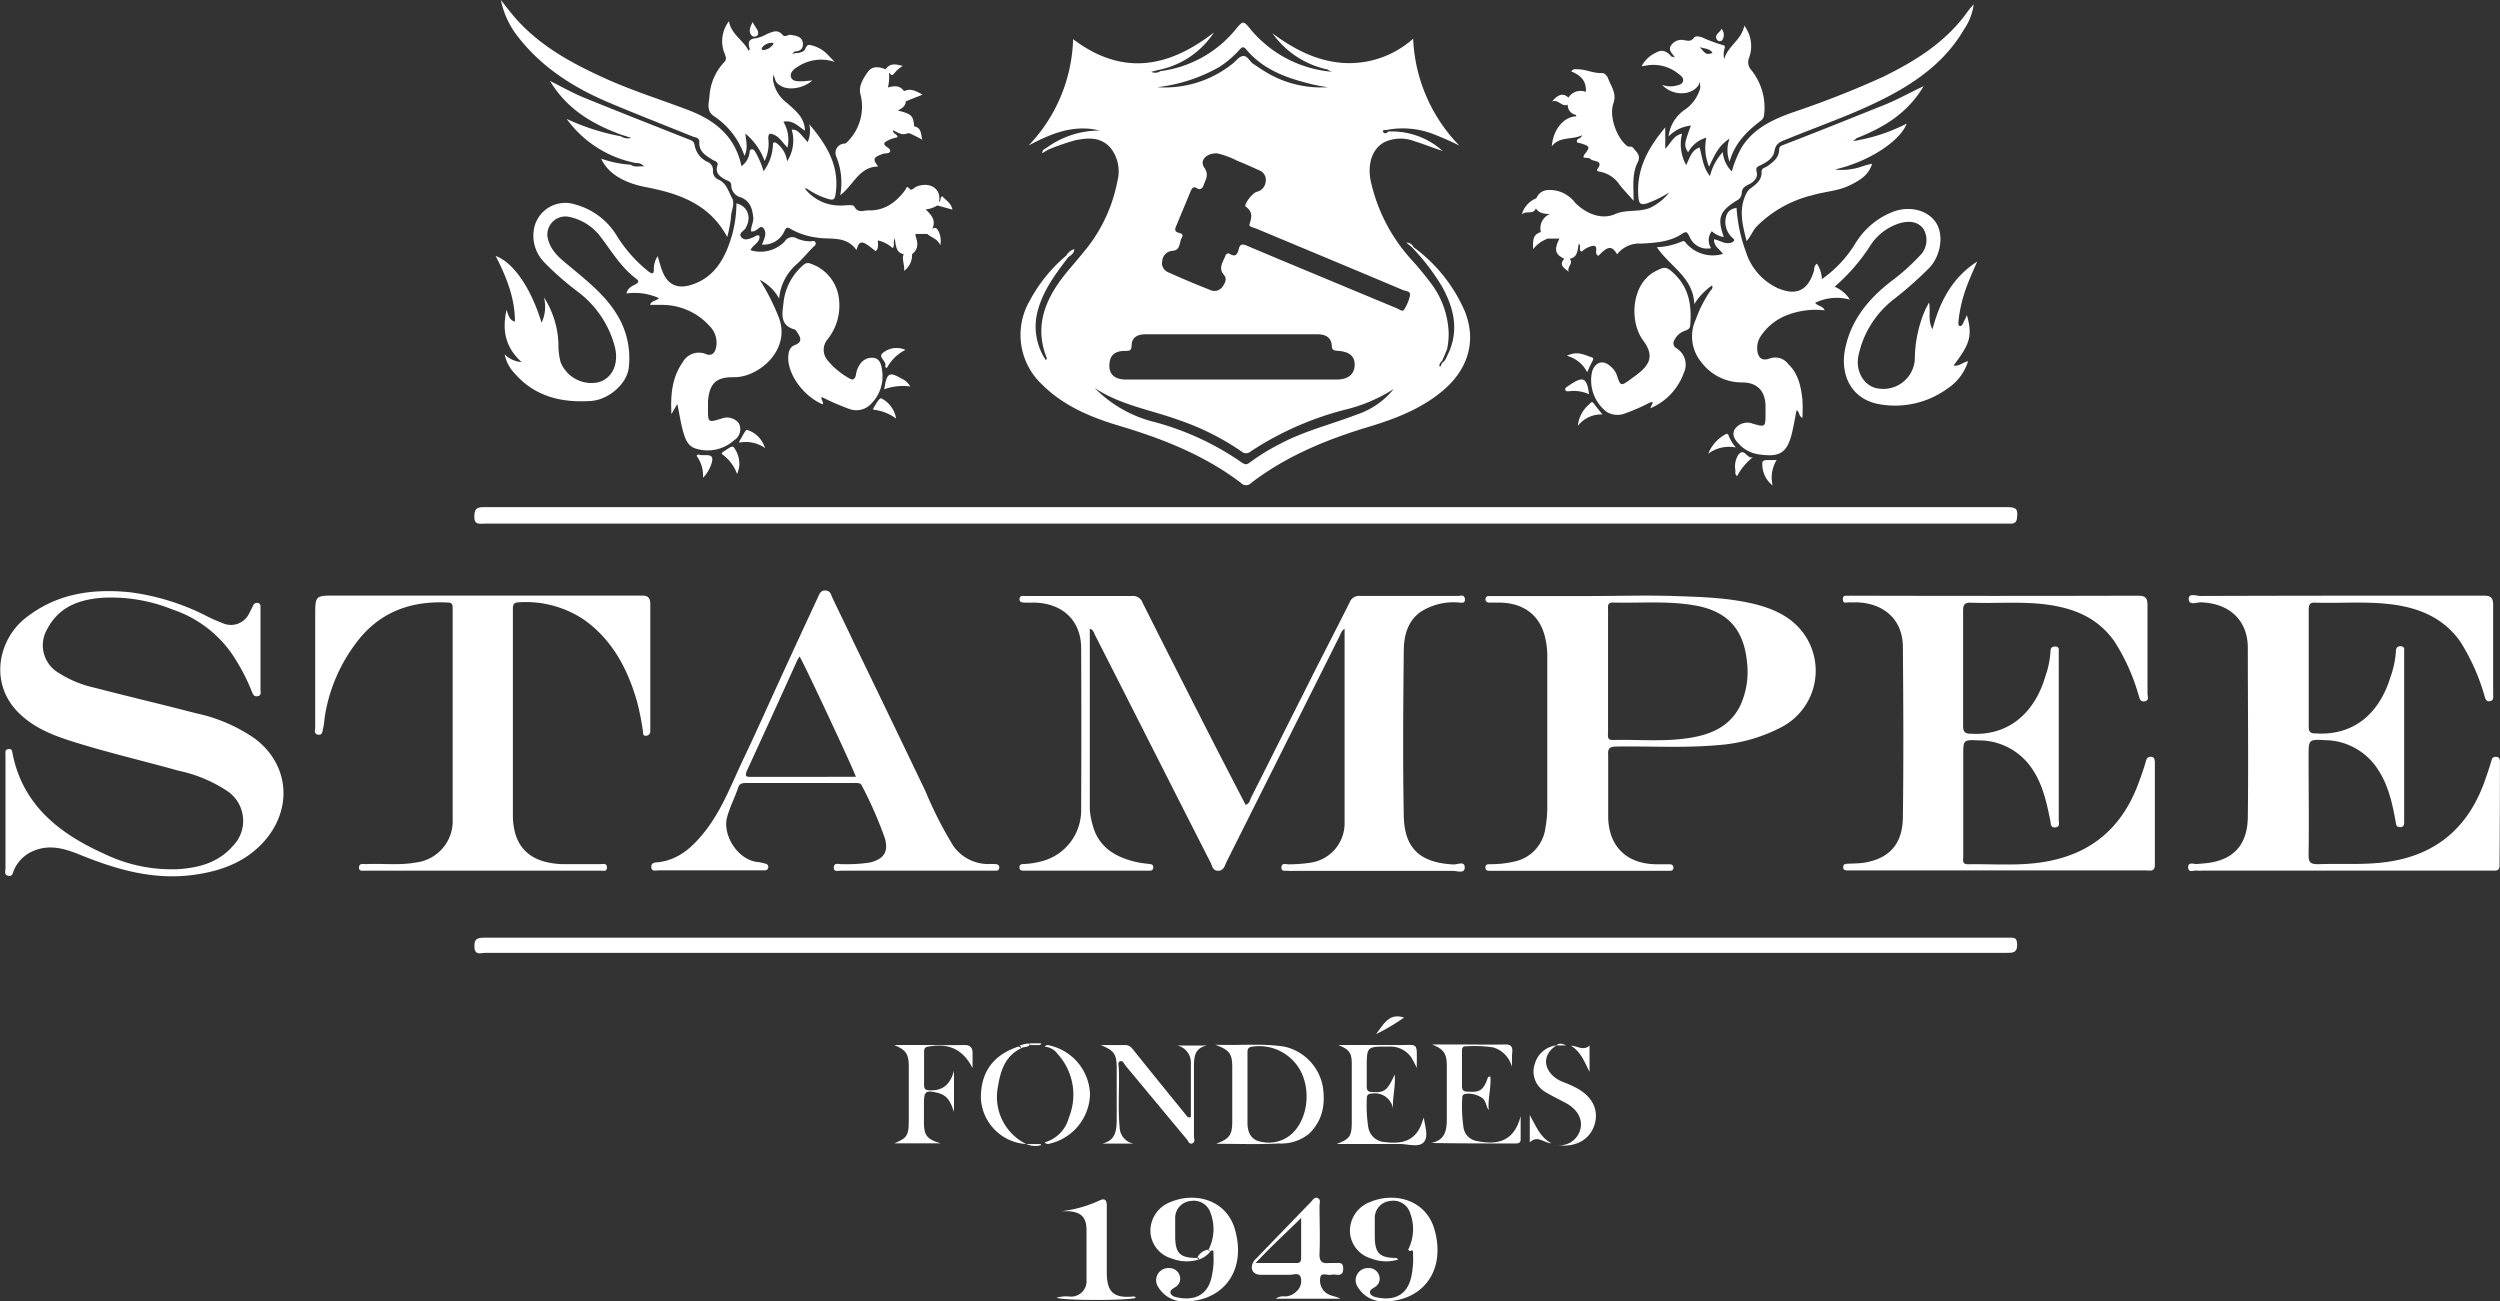 <svg xmlns="http://www.w3.org/2000/svg" viewBox="0 0 372.75 194.04"><rect x="0" y="0" width="372.75" height="194.04" fill="#333333" stroke="none"/><defs><style>.cls-1{fill:#fff;}</style></defs><g id="Layer_2" data-name="Layer 2"><g id="Layer_1-2" data-name="Layer 1"><path class="cls-1" d="M211.83,91.22a9.06,9.06,0,0,1,5.59-1.39c.4,0,1.06.23,1-.5s-.67-.48-1.06-.48c-4.88,0-9.75,0-14.62,0a1.49,1.49,0,0,0-1.52,1c-2.28,4.53-4.61,9-6.89,13.58-2.61,5.16-5.19,10.34-7.8,15.51-.18.37-.22.89-.81,1.06-1.86-3.6-3.72-7.17-5.55-10.76-3.28-6.45-6.57-12.9-9.81-19.38a1.54,1.54,0,0,0-1.62-1c-5,0-9.91,0-14.87,0-.33,0-.67,0-1,0s-.83-.11-.86.45.51.52.89.54.92,0,1.38,0c4.19.12,6.9,2.7,6.92,6.75q.06,12.12,0,24.24a7.84,7.84,0,0,1-5.55,7.48,12.17,12.17,0,0,1-3.06.51c-.32,0-.58.09-.59.48s.22.5.55.51h18.87c.35,0,.55-.18.53-.54s-.22-.41-.5-.45c-.61-.08-1.24-.13-1.84-.26-3.24-.71-5.85-2.19-6.73-5.68a10.32,10.32,0,0,1-.39-2.33c0-8.91,0-17.82,0-26.83.53.2.58.56.72.84q3.91,7.68,7.8,15.36c3.17,6.24,6.32,12.48,9.5,18.7.24.48.28,1.18,1.09,1.2s1-.69,1.22-1.21l16.89-33.73c.19-.37.28-.84.77-1.14,0,9.73,0,19.35,0,29a5.93,5.93,0,0,1-5.12,5.88,21.71,21.71,0,0,1-3.22.24c-.4,0-1.07-.26-1.08.46s.71.44,1.14.52a3.2,3.2,0,0,0,.62,0c7.95,0,15.91,0,23.87,0,.59,0,1.7.47,1.7-.52s-1.07-.42-1.65-.44c-5.38-.25-7.36-2.75-7.44-7.3-.15-8.16-.08-16.32,0-24.49C209.31,94.82,209.84,92.63,211.83,91.22Z"/><path class="cls-1" d="M320.7,112.84c-.47,0-.62.2-.74.63-.28,1-.62,2-1,3-2.18,6.16-6.27,10.28-12.77,11.76-4.22,1-8.52.56-12.79.63-.9,0-.68-.68-.68-1.17q0-7.56,0-15.12c0-2.22,0-2.3,2.28-2.18a9.54,9.54,0,0,1,7.65,3.76c1.84,2.45,2.47,5.31,3.05,8.21.1.48,0,1.07.75,1s.51-.65.51-1.06c0-3.75,0-7.5,0-11.25,0-4.58,0-9.16,0-13.74,0-.39.12-.91-.53-.91s-.7.37-.71.84a13.74,13.74,0,0,1-.77,3.64c-1.46,5-5.11,8.86-11.06,8.52-.92,0-1.2-.27-1.19-1.2q0-8.56,0-17.12c0-.9.2-1.26,1.17-1.22,3.74.14,7.49-.21,11.22.27,4.09.53,7.65,1.94,10.17,5.5a30.15,30.15,0,0,1,3.6,8c.15.46.22,1.08.93.93s.4-.74.4-1.15c0-4.37,0-8.74,0-13.12,0-1.12-.26-1.47-1.44-1.47q-21.3.06-42.61,0a2.28,2.28,0,0,0-.37,0c-.41.07-1-.22-1,.53s.59.43,1,.46.75,0,1.13,0c4.09.16,6.78,2.65,6.82,6.6.07,8.49.11,17,0,25.48-.05,3.34-1.45,6-5.71,6.73-.87.14-1.74.11-2.6.17-.32,0-.58.1-.59.49s.24.49.57.5H320c.57,0,1.29.24,1.29-.82,0-5.12,0-10.24,0-15.36C321.25,113.25,321.25,112.87,320.7,112.84Z"/><path class="cls-1" d="M372.74,113.59c0-.41-.07-.73-.59-.75s-.59.27-.71.68c-.26.91-.58,1.81-.89,2.72-2.31,6.68-6.76,10.9-13.85,12.15-3.68.65-7.38.33-11.07.46-1.07,0-1.44-.22-1.42-1.36.07-4.92,0-9.83,0-14.74,0-2.46,0-2.54,2.44-2.39a9.49,9.49,0,0,1,7.43,3.7c1.91,2.51,2.57,5.45,3.11,8.44.08.43.06.84.67.83s.6-.44.6-.87q0-12.61,0-25.23c0-.36.11-.81-.45-.87s-.77.27-.78.75a13.77,13.77,0,0,1-.79,3.77c-1.55,5.16-5.19,8.86-11.21,8.47-.73,0-1-.2-1-1q0-8.74,0-17.49c0-.84.3-1.07,1.09-1,3.78.11,7.57-.23,11.35.26,4.08.54,7.64,2,10.15,5.53a31.12,31.12,0,0,1,3.59,8c.14.43.2,1,.83.9s.49-.67.49-1.08c0-4.41,0-8.83,0-13.24,0-1.21-.4-1.42-1.49-1.42-14,0-28.07,0-42.11.05-.61,0-1.78-.48-1.79.42,0,1.07,1.19.51,1.81.53,4.27.13,7,2.69,7,6.79,0,8.42.1,16.83,0,25.24-.05,3.48-1.53,6.12-5.64,6.79-.66.1-1.31.13-2,.2-.45,0-1.3-.36-1.25.52s.85.36,1.32.46a3.65,3.65,0,0,0,.74,0h42.74c.29,0,.58,0,.87,0,.53,0,.75-.22.75-.74Q372.74,121.34,372.74,113.59Z"/><path class="cls-1" d="M90.49,129.31c0-.65-.59-.47-1-.47-1.92,0-3.83,0-5.75,0-4.57-.19-7.29-2.4-7.27-7.42,0-8.2,0-16.4,0-24.61,0-2,0-4,0-6,0-.57.06-.94.78-1a15.58,15.58,0,0,1,9.93,2.66c4.15,3,6.42,7.3,7.8,12.13a38.49,38.49,0,0,1,.89,4.5c0,.25,0,.66.47.6a.64.64,0,0,0,.62-.67v-.75c0-6,0-12.07,0-18.11,0-1.13-.34-1.38-1.41-1.37-7.87,0-15.74,0-23.61,0H50c-3,0-3,0-3,3,0,5.54,0,11.08,0,16.62,0,.4-.26,1,.43,1.12s.66-.63.77-1.06c.16-.68.17-1.39.3-2.08A24.53,24.53,0,0,1,53.78,95c3.41-4,7.89-5.43,13-5.16.78,0,.71.52.71,1,0,10.41,0,20.82,0,31.23A6.22,6.22,0,0,1,62,128.6c-2.49.46-5,.11-7.47.24-.38,0-.94-.18-1,.46s.52.52.9.52q17.57,0,35.11,0C90,129.82,90.51,130,90.49,129.31Z"/><path class="cls-1" d="M38.08,110.18a24.07,24.07,0,0,0-8.85-3.83c-5-1.31-10.07-2.49-15.08-3.8a16.54,16.54,0,0,1-5.4-2.22,4.77,4.77,0,0,1-1.66-6.62c1.77-3.32,4.86-4.36,8.31-4.59a24.5,24.5,0,0,1,10.36,1.77,17.56,17.56,0,0,1,8.75,6.5,29.54,29.54,0,0,1,3,5.62c.18.45.31.91.92.79s.4-.65.41-1c0-3.87,0-7.74,0-11.62v-.62c0-.3,0-.59-.41-.66a.62.62,0,0,0-.7.4c-.18.37-.36.75-.56,1.11a3,3,0,0,1-4,1.49c-.7-.27-1.39-.56-2.06-.89a35,35,0,0,0-11.68-3.7c-5.7-.58-11,.18-15.64,3.85-4,3.15-5.43,9.6-1.13,14,2.49,2.53,5.67,3.64,8.86,4.62,5,1.54,10.09,2.73,15.12,4.14a20.93,20.93,0,0,1,7.21,3,5.35,5.35,0,0,1,.83,8.26c-2.21,2.5-5.15,3.24-8.28,3.42a23.07,23.07,0,0,1-10.87-2.3c-6.64-3-12.09-7.19-13.65-14.89-.07-.37-.07-.81-.63-.73s-.43.54-.43.89c0,2.87,0,5.75,0,8.62s0,5.5,0,8.25c0,.4-.27,1,.4,1.14s.68-.44.86-.85a5.42,5.42,0,0,1,3.06-2.92c2.33-.92,4.53-.28,6.65.58,5.6,2.28,11.26,3.94,17.44,3,4.14-.61,7.79-2.07,10.5-5.35C43.59,120.3,43.05,114,38.08,110.18Z"/><path class="cls-1" d="M72.28,78.07H299.84c.55,0,.82-.22.89-.8.17-1.38-.07-1.66-1.53-1.66q-113.53,0-227.06,0c-1.1,0-1.4.29-1.42,1.4C70.7,78.32,71.52,78.07,72.28,78.07Z"/><path class="cls-1" d="M292.8,44c.53-1.73,1.29-3.37,2-5-3.68,2.36-5.56,5.89-6.66,10.09-.73-1.25-.27-2.55-.51-4-.29.56-.46.84-.59,1.13a18.87,18.87,0,0,0-1.54,7.38,4.7,4.7,0,0,1-5.35,4.34c-2.07-.2-3.51-2.42-3.08-4.77a14.29,14.29,0,0,1,5.24-8.5,58.43,58.43,0,0,0,5.41-4.79c1.64-1.8,2.1-4.77,1-6.58s-3.64-2.65-6.21-1.82a11.35,11.35,0,0,0-5.92,4.89,17.91,17.91,0,0,1-4.95,5.25,4.39,4.39,0,0,0-.73-2.3c-.49.3-.36.79-.48,1.16-.9,2.85-2.59,3.66-5.36,2.49a8.9,8.9,0,0,1-4.77-5.47A23,23,0,0,1,258.92,31c-1.28.18-1.6,1-1.67,2a3.21,3.21,0,0,0,.95,2.36c.16.17.49.33.31.58a1,1,0,0,1-.66.3c-.8.13-1.47-.42-2.29-.57-.06,1.06.87,1.48,1.33,2.19a5.27,5.27,0,0,1-5.37-1.46c-.22-.22-.32-.6-.78-.38a10.4,10.4,0,0,1-3.7.84c1.92,2.87,5.42,4.46,5.58,8.48a9.69,9.69,0,0,1,2.64-2.78c.16.36,0,.55-.19.73a17.92,17.92,0,0,0-2.21,4.31,6,6,0,0,0,.76,6.34,7.55,7.55,0,0,0,6.12,3.08c2.2,0,3.43,1.2,3.5,3.44,0,.37,0,.75,0,1.12,0,2.13,0,2.13-1.94,1.58a1.13,1.13,0,0,0-.24-.08,2.27,2.27,0,0,0-2.4.91c-.49.87,0,1.58.63,2.22a4.92,4.92,0,0,0,3.05,1.55c3.1.44,4.14-.27,4.87-3.3.25-1.07.43-2.16.65-3.29.51.23.29.91.88,1.12a24.61,24.61,0,0,0,0-2.72c-.22-1.95-.61-3.88-2.13-5.31a2.4,2.4,0,0,0-2.68-.83c-1.08.42-1.73.06-1.9-1.07a3.18,3.18,0,0,1,.51-2.26,8.25,8.25,0,0,1,3.82-3.08,11.87,11.87,0,0,1,5.71-.75c-.32-.7-1.08-.61-1.43-1.12a7.32,7.32,0,0,1,5.19-.47,5,5,0,0,0-2.29-1.93,28.19,28.19,0,0,0,5.18-5.91,8.08,8.08,0,0,1,4.61-3.58c1.65-.44,2.86-.07,3.53,1a3.26,3.26,0,0,1-.65,3.9,31.55,31.55,0,0,1-4,3.6c-3.47,2.63-6.18,5.81-7.09,10.2-.82,4,.95,7.56,5.05,8.3a13.26,13.26,0,0,0,10.16-2.3,7.57,7.57,0,0,0,3.11-4.1c-.8.15-1.34.8-2.17.64,2.5-3.26,2.83-4.48,2-7.5l-.54,1.12c-.11.23-.24.53-.51.49S292,48.26,292,48A20.41,20.41,0,0,1,292.8,44Z"/><path class="cls-1" d="M75.52,46.21c-.7,3.18-.09,5.67,2.26,7.78a4,4,0,0,1-2.54-1.16,5.78,5.78,0,0,0,1.54,2.89c3,3.44,7,4.34,11.28,4.07,2.79-.18,5.46-2.66,5.69-5a12.32,12.32,0,0,0-1.83-8c-1.77-2.86-4.35-4.87-6.88-7-1.34-1.1-2.77-2.16-3.3-4a2.69,2.69,0,0,1,3.09-3.46,7.8,7.8,0,0,1,4.73,3c1.66,2.17,3.06,4.56,5.31,6.24.45.33.35.55-.09.8s-1.21.53-1.37,1.39a8.7,8.7,0,0,1,4.85.7c-.48.46-1.14.35-1.33,1,.64,0,1.21,0,1.78,0a9.52,9.52,0,0,1,7.08,3.14,3.54,3.54,0,0,1,1,3.1c-.13.71-.5,1.42-1.42,1.14a2.75,2.75,0,0,0-3.59,1.19c-1.57,2.25-1.82,4.78-1.67,7.71.36-.62.58-1,.89-1.5.3,1.48.49,2.79.84,4.06.29,1,.63,2.14,1.8,2.55a5.87,5.87,0,0,0,5.81-1.21,1.92,1.92,0,0,0,.7-2.55,2.24,2.24,0,0,0-2.59-.67c-2,.6-2,.6-2-1.55,0-.33,0-.67,0-1,.21-2.69,1.2-3.66,3.83-3.63a6.27,6.27,0,0,0,2.66-.58c3.15-1.4,5.54-4.84,4-8.5a32.85,32.85,0,0,0-2.77-5.44,6.7,6.7,0,0,1,2.89,2.81,7.64,7.64,0,0,1,2.54-5.07c.91-.81,1.66-1.73,2.5-2.59.19-.19.53-.37.38-.71s-.44-.2-.67-.18a4.75,4.75,0,0,1-2.29-.52A1.31,1.31,0,0,0,117,36a5,5,0,0,1-5.1,1.3c.35-.84,1.5-1.11,1.32-2.17-.38-.13-.6.11-.85.22-.62.27-1.39.6-1.85,0s.39-.88.64-1.32c.94-1.62.36-3.27-1.36-3.71a17.59,17.59,0,0,1-1.06,6c-1,2.84-2.62,5.21-5.7,6.16-2.12.66-3.56-.08-4.33-2.17-.24-.64-.41-1.31-.65-2.12a3.49,3.49,0,0,0-.57,1.94c0,.71-.19.78-.78.36A20.81,20.81,0,0,1,91.87,35,10.39,10.39,0,0,0,85.8,30.5a4.74,4.74,0,0,0-6.22,3.86,5.66,5.66,0,0,0,1.53,4.71,43.31,43.31,0,0,0,5.15,4.51,15,15,0,0,1,5.42,8.16c.62,2.54-.4,4.7-2.48,5.26a4.94,4.94,0,0,1-5.61-3,10,10,0,0,1-.33-2.71,13.47,13.47,0,0,0-2.16-6.95,5.58,5.58,0,0,1-.35,3.78C79,42.41,76.26,39,73.9,38.16c1.54,3,2.87,6.17,2.88,9.79C75.93,47.72,75.84,47.06,75.52,46.21Z"/><path class="cls-1" d="M299.42,139.81q-113.66,0-227.32,0c-1.15,0-1.41.38-1.36,1.43.06,1.26,1,.83,1.54.83q56.67,0,113.35,0h113.6c.86,0,1.53,0,1.53-1.2S300.19,139.81,299.42,139.81Z"/><path class="cls-1" d="M90.92,15.35c4.09,1.72,8.24,3.34,12.35,5,.37.16,1,.14,1,.78-.1,1.5,1,2.09,2,2.71.33.2.88.26.69.86-.35,1.09.34,1.59,1.13,2.05.38.21.94.27.94.87a1.87,1.87,0,0,0,1.45,1.81c1.35.55,1.7,1.67,1.83,3,.07.73-.39,1.38-.33,2.06.82.21,1.32-1,1.76-.55.7.67.25,1.66-.14,2.53A3.4,3.4,0,0,0,117,34.37c.24-.56.51-.48.95-.2a10.57,10.57,0,0,0,3.75,1.24c2.07.37,4.47-.34,6,1.88.46-1.65.93-1.4,2.84.15.54-.4.32-1,.36-1.59A4.83,4.83,0,0,1,133.1,37c.36-.38,0-.86.31-1.47.17,1.13.18,2.13,1.33,2.37-.33.79.17,1.52.06,2.49a2.92,2.92,0,0,0,1.19-2.5c1-.76.87-1.73.51-2.73,0-.1,0-.19,0-.28h1.76c.58.57,1.51.66,1.93,1.68a3.18,3.18,0,0,0-.25-2.07c-.23-.43-.45-.7-.94-.36.56-1.18,0-2-1-2.91a3.89,3.89,0,0,0,1.75-.59l2.26.62c-.2-1-1-1.39-1.52-2-.4.21-.12.7-.49.85.41-1.91-1.3-3.08-3.34-2.28-.33.13-.74.66-1,.38-.5-.65-.51-.1-.72.17-1.39,1.87-3.14,3.1-5.57,3-.65,0-1.44.46-2-.59-.2-.37-1.54-.07-2.35-.14A6.55,6.55,0,0,1,120,28.1h.28a10.88,10.88,0,0,0,3.23,1.57c.66.17.93.17,1.06-.63.69-4.26-1.33-7.48-3.91-10.52a4.33,4.33,0,0,1-.24,2.68c-1.54-1.81-1.54-1.81-2.38-1.89a5.72,5.72,0,0,1-.68,4.74A4,4,0,0,0,116,21.52c-.15-.13-.35-.31-.51-.29-.33,0-.22.38-.26.61a7,7,0,0,1-1.38,3.69,13.25,13.25,0,0,0-1.1-2.64c-.17-.28-.31-.68-.69-.62s-.25.46-.35.73a2.79,2.79,0,0,1-1.16,1.77c-.93-4.44-3.93-6.83-7.88-8.34s-8.16-2.83-12.11-4.59C85.21,9.44,80.07,6.68,76.26,2c-.53-.65-1.05-1.32-1.58-2a13,13,0,0,0,2.39,5.27C80.66,10,85.52,13.08,90.92,15.35Z"/><path class="cls-1" d="M229,31.07c.4.65,1.06.81,2.08.85a2.27,2.27,0,0,0-1.33,2.68c-1.34.38-1.16,1.49-1.17,2.56a5,5,0,0,1,2.17-1.58h1.76c-.82,1.64-.65,2.35.72,3-.92,1.07.18,1.44.7,2-.42-.73.79-1.35.09-2,1.23-.19,1.18-1.28,1.38-2.24.48.38-.19.92.45,1.18a3.18,3.18,0,0,1,1.67-.87c1,0,0,1.26.82,1.48,1.41-1.48,2-1.53,2.77-.21a4.18,4.18,0,0,1,3.6-1.6c2.15-.12,4.32-.24,6.19-1.52.62-.42.73,0,1,.44A2.81,2.81,0,0,0,255.12,37a2.18,2.18,0,0,1,.11-2.53,3.46,3.46,0,0,0,1.79.87c-1-2.8-.65-3.83,1.89-5.42a1.31,1.31,0,0,0,.78-1.06c0-.87.55-1.11,1.15-1.41s1.3-.94,1.09-1.76.18-.86.64-1.09c.91-.46,1.81-1,2-2.08s.76-1.33,1.58-1.66c5.45-2.24,11.07-4.1,16.26-6.95,4.19-2.31,7.9-5.22,10.37-9.44a8.69,8.69,0,0,0,1.5-3.82,10.46,10.46,0,0,0-.78.9c-3.22,4.63-7.82,7.5-12.74,9.91a142.11,142.11,0,0,1-13.68,5.37c-2.93,1.07-5.66,2.37-7.41,5.16a16.19,16.19,0,0,0-1.46,3.58,4.71,4.71,0,0,1-1.34-2.89,8,8,0,0,0-1.91,3.58c-1.08-1.31-1.13-2.85-1.56-4.28-1.26.45-1.45,1.62-2,2.63a6.51,6.51,0,0,1-.61-4.68c-1.29.28-1.6,1.35-2.5,2.25V19c-2.69,3.19-4.36,6.41-4,10.43.08.89.29,1.18,1.22.91a16.06,16.06,0,0,0,3.38-1.66,7.76,7.76,0,0,1-2.29,2c-1.8,1.15-3.87.4-5.8,1.25s-4.28,0-5.93-1.69a4.94,4.94,0,0,0-2.71-1.79c-1.51-.29-2.49-.15-3.1,1.12A3.62,3.62,0,0,0,226.9,32C227.47,31.31,228.61,32.1,229,31.07Z"/><path class="cls-1" d="M276.77,20.62c4-1.56,7.62-3.68,10.05-7.78-2.11,1-3.89,2-5.76,2.76-5,2-9.95,4-14.94,5.92-.38.16-.83.22-.85.76,0,1.25-.9,1.88-1.8,2.53-.31.21-.85.25-.82.82.06,1.17-.75,1.78-1.54,2.39a1.91,1.91,0,0,0-.6.6c-1.35,2.38-.75,4.74-.09,7.33.68-.81.95-1.6,1.52-2.21a17.53,17.53,0,0,1,8.27-4.63c1.86-.56,3.86-.61,5.63-1.5,1.41-.7,2.76-1.45,3.29-3.19-1,.16-1.83.58-2.73.73a8.69,8.69,0,0,1-2.83.12c5.25-1.17,9.87-4.41,10.71-6.84a26.22,26.22,0,0,1-7,2.43c-.46.13-.95.14-1.41.27A1.32,1.32,0,0,0,276.77,20.62Zm-1.45.73a1.38,1.38,0,0,1,.43-.19A2.35,2.35,0,0,0,275.32,21.35Z"/><path class="cls-1" d="M89.64,23.66c1,2.26,3.54,3.64,6.61,4.23,4.87.94,9.5,2.45,12.18,7.45a20.33,20.33,0,0,0,.56-2.92c0-1,.66-2,.14-2.93s-.8-2.18-2-2.71a1.32,1.32,0,0,1-.83-1.3,1.3,1.3,0,0,0-.86-1.36,3.44,3.44,0,0,1-1.88-2.5c-.09-.6-.49-.69-.92-.86-5.18-2.05-10.36-4.08-15.51-6.18C85.44,13.89,83.86,13,82,12.06c2.57,4.28,6.36,6.44,10.56,8l1.57.5a1.88,1.88,0,0,1-1.56-.24h0a33.69,33.69,0,0,1-8.08-2.59,16.67,16.67,0,0,0,10.32,6.58,1.44,1.44,0,0,1,1.22.5c-.81-.06-1.4.18-2-.25h0A16.7,16.7,0,0,1,89.64,23.66Z"/><path class="cls-1" d="M126.7,61a3,3,0,0,0,3.19-.8A5.77,5.77,0,0,0,131.48,55c-.09-.67-.3-1.45-1.13-1.63a2.09,2.09,0,0,0-2,.77,3.52,3.52,0,0,0-.74,1.82c-.16.58-.43.8-1,.44a11.26,11.26,0,0,1-3.23-2.69,2.4,2.4,0,0,1,0-3.1A8.09,8.09,0,0,0,125,44a6.25,6.25,0,0,0-4.17-4.7.93.93,0,0,0-1,.17,8.59,8.59,0,0,0-3,5.57c-.14,1.52-.7,3.4,1.6,4.07.17,0,.32.26.43.43.5.76.87,1.45-.39,1.93-.73.28-.91,1-.94,1.76-.1,2.57,2.27,5.86,5.14,7.06.19-.39-.33-.66-.15-1.1A36.16,36.16,0,0,0,126.7,61Z"/><path class="cls-1" d="M251.19,49.33c.39-.14.77-.27.82-.81.24-2.88-.14-5.55-2.37-7.69-1.18-1.13-1.43-1.12-2.9-.34-3.51,1.88-3.83,7.46-1.76,10.25,1.53,2.07,1.25,3.42-.77,5l-1,.74c-1.56,1.14-1.58,1.15-2.16-.6a2.91,2.91,0,0,0-.86-1.2c-1.11-1.06-2.25-.79-2.79.65a5.94,5.94,0,0,0,2.15,6.08,3.09,3.09,0,0,0,2.52.31,28.84,28.84,0,0,0,4-1.74c.09,0,.22,0,.39,0l-.41.9a9,9,0,0,0,5-5.27,2.86,2.86,0,0,0-1.11-3.7.83.83,0,0,1-.29-1.19A2.69,2.69,0,0,1,251.19,49.33Z"/><path class="cls-1" d="M106.42,17.3A11.47,11.47,0,0,1,111,23.24c.56-1.12.24-2.17.13-3.32A9.33,9.33,0,0,1,114,24a5.81,5.81,0,0,0,.55-3.34c0-.72.17-.86.86-.56.88.37,1.29,1.23,2,1.9a5.21,5.21,0,0,0-.61-3.85c1.41-.3,2.2.69,3.22,1.33-.06-2-1.43-3-2.67-4.12a5.35,5.35,0,0,1-2.07-3.27,3,3,0,0,1,.06-1,1.42,1.42,0,0,0,.18.55,1.48,1.48,0,0,0,.77,1.08c1.16.83,3.45.5,4.82-.71-.5,0-1,.1-1.45.11-.67,0-1.54.06-1.73-.65s.53-1.24,1.14-1.6a6.29,6.29,0,0,1,5.38-.64L123.26,8a4.93,4.93,0,0,0-2.39-1.27c-.78-.22-.66.73-1.14.93a2.14,2.14,0,0,1-1,.25,2.87,2.87,0,0,0-.66.14,2.46,2.46,0,0,0,.41-.38c.86,0,1.37-.48,1.21-1.36s-1.07-1-1.85-1.12c-.39,0-.83.41-1.17,0-.73-.87-1.5-.44-2.27-.14a6,6,0,0,1-1.6.64c-1.27.08-1.3.74-1,1.67,0,0-.09.1-.18.2-.8-1.59-2.61-2.44-2.93-4.4a4.88,4.88,0,0,0-.61,4.92c.17.46.29.78-.12,1.21a8.13,8.13,0,0,0-2.17,4.93C105.75,15.22,105.22,16.47,106.42,17.3Zm8.89-10.9c0,.09,0,.14,0,.17a2.05,2.05,0,0,1-1.61.91s-.17-.24-.14-.29A1.82,1.82,0,0,1,115.31,6.4Z"/><path class="cls-1" d="M250.25,11c.34.27.81.56.69,1.1s-.76.59-1.2.71a3.6,3.6,0,0,1-1.92-.16c1.57,1.71,4.46,1.64,5.45,0a1.5,1.5,0,0,0,.18-.5,7.61,7.61,0,0,1,.05,1,5.79,5.79,0,0,1-2.15,3.11,5.65,5.65,0,0,0-2.57,4.09,5.41,5.41,0,0,1,3.34-1.63c-1,2.67-1.07,3-.42,4a4.38,4.38,0,0,1,2.71-2.19,7.43,7.43,0,0,0,.41,4.33c.77-1.63,1.38-3.11,3.06-4.2a4.91,4.91,0,0,0,0,3.46c.76-2.77,2.58-4.54,4.65-6.12a1.13,1.13,0,0,0,.49-.83,8.92,8.92,0,0,0-1.85-6.66,1.74,1.74,0,0,1-.39-1.87,5.06,5.06,0,0,0-.71-4.82c-.39,2.15-2.43,3-3,5a3.27,3.27,0,0,1,.05-1.55c.1-.28.09-.5-.25-.55a23.33,23.33,0,0,1-3.15-1.17c-.41-.11-.91-.25-1.17.1-.42.55-.84.44-1.4.35a1.88,1.88,0,0,0-2,.77c-.35.53-.08,1,.34,1.44a.78.78,0,0,0,.3.36,5.35,5.35,0,0,0-.55-.11c-.66-.77-1.35-1.2-2.4-.58a4.53,4.53,0,0,0-2.08,2l.6-.09A5.89,5.89,0,0,1,250.25,11Zm5.08-3.09c-.94.24-.94.24-1.89-.88C254.31,7.29,255,7.26,255.33,7.9Z"/><path class="cls-1" d="M233.75,15.61A1.48,1.48,0,0,0,235,17.13a1.61,1.61,0,0,1,0,.22c-1.86.07-3.41,1.93-3.63,4.46,1.21-1.53,3-.91,4.52-1.65-.17.59-.82.43-.78.91,0,.27.29.22.49.28,1.5.45,1.54.56.59,1.75-.07.08-.06.23-.09.39.39.08.87,0,1.07.24.41.41,2,.12,1,1.5-.17.21.12.34.34.36a4.55,4.55,0,0,1,3,2c.58.73,1.23,1.4,2.06,2.34,0-2.14-.26-4,.6-5.69.57-1.12-.22-1.6-.72-2.25-.18-.24-.57,0-.89-.26-1.54-1.23-2.68-4.44-2-6.33.53-1.48-.37-2.55-.81-3.75-.13-.35-.52-.79-.93-.76-1.19.06-2.26-.51-3.42-.55-.38,0-.84-.16-1.12.31,1.32.54,2.28,1.35,2.17,3.05a2.14,2.14,0,0,0-2.6.86c-.7-.71-1.55-.55-2.42.58C232.35,14.73,232.83,16,233.75,15.61Z"/><path class="cls-1" d="M125.28,29.11c2-1.52,2.81-4.26,5.66-4.28-.85-1.08-.75-1.37.6-1.85a1.6,1.6,0,0,1,.48-.11c.85,0,.89-.52.34-.87-1.06-.65-.24-.89.19-1.14a6,6,0,0,1,1.26-.39c.07-.49-.72-.48-.67-1.06,1.36.7,1.36.7,2.38.43a18.26,18.26,0,0,1,2,1c-.23-.79-.08-1.78-1.22-2-.12-1.59-.4-1.87-2.46-2.36.67-.32,1.18-.67,1.21-1.37l2.51-1c-1-.54-1.78-1-2.77-.51-.57-.87-1.41-.84-2.4-.55a6.75,6.75,0,0,0,.15-2.2c.24.13.39.6.76.13a4.8,4.8,0,0,1,1.3-1.15c-1-.25-1.88-.49-2.56.51-.95-.42-2-.52-2.62.35s-1.48,2.13-1.12,3.38a7.41,7.41,0,0,1-2.05,7.17.68.68,0,0,1-.31.17,1.38,1.38,0,0,0-1.28,1.86A10.36,10.36,0,0,1,125.28,29.11Z"/><path class="cls-1" d="M176.78,166.18c-2.59-3.18-5.18-6.37-7.74-9.57-.36-.45-.67-.81-1.3-.79-1.15,0-2.3,0-3.63,0,2,.8,2.38,1.33,2.39,3.41,0,2.5,0,5,0,7.49,0,1.71-.08,3.32-2.17,3.79H169a2.53,2.53,0,0,1-2.06-2.44c-.29-3,0-5.89-.13-8.84,0-.35-.21-.86.21-1s.56.37.79.65q4.58,5.51,9.15,11c.21.25.34.8.82.59s.24-.66.24-1c0-3.37,0-6.74,0-10.11,0-1.57-.05-3.08,1.94-3.47h-4.4a2.6,2.6,0,0,1,2,2.57q0,4.05,0,8.1C177.09,166.72,176.94,166.38,176.78,166.18Z"/><path class="cls-1" d="M220.1,170.11a2.38,2.38,0,0,1-1.88-1.93,21.64,21.64,0,0,1-.2-4.47c0-.51.27-.61.71-.64a3.62,3.62,0,0,1,2.13.55c.74.43.68,1.31,1.11,1.92-.16-1.68.37-3.31.25-5a.29.29,0,0,0-.41.22c-.64,1.81-1.16,2.14-3,2-.57,0-.83-.2-.83-.8,0-1.75,0-3.5,0-5.25,0-.36.06-.71.51-.7a19.41,19.41,0,0,1,4.1.15,4,4,0,0,1,2.81,2.86c.07-.74,0-1.45.08-2.14.07-.86-.23-1.17-1.12-1.15-2.37.05-4.75,0-7.12,0h-3.72c1.71.69,2.19,1.32,2.2,3.14,0,2.66,0,5.33,0,8,0,1.72-.29,3.13-2.31,3.55,4.16.07,8.24.07,12.32.07.45,0,1,.08,1-.63v-3.45C225.71,170.47,222.91,170.7,220.1,170.11Z"/><path class="cls-1" d="M199.3,170.57c3.29,0,6.35,0,9.41,0,1.22,0,2.83.57,3.58-.28s.15-2.39,0-3.7c0,.14-.11.28-.15.42-1,3.42-3.4,3.58-5.95,3.24A2.62,2.62,0,0,1,204,168a21.33,21.33,0,0,1-.21-4.22c0-.54.24-.71.75-.73a2.75,2.75,0,0,1,3.2,2.53c-.22-1.75.37-3.4.21-5.36-1.12,2.44-1.55,2.71-3.36,2.6-.58,0-.83-.24-.81-.82,0-.92,0-1.83,0-2.75,0-3.23,0-3.22,3.28-3.2a3.79,3.79,0,0,1,3.34,1.58,14.39,14.39,0,0,1,.84,1.6c0-4.16.38-3.33-3.09-3.42-.58,0-1.16,0-1.74,0h-6.86c1.61.68,2,1.13,2,2.85,0,3,0,5.91,0,8.87C201.51,169.42,201.22,169.83,199.3,170.57Z"/><path class="cls-1" d="M168.71,193.33c-3.08.25-3.72-1.14-3.69-3.92,0-3.21,0-6.42,0-9.63,0-.87-.29-1.19-1.12-.77a18.42,18.42,0,0,1-5.64,1.58c.37,0,.73,0,1.09,0,1.9.15,2.65.95,2.65,2.85,0,2.46,0,4.91,0,7.37a2.31,2.31,0,0,1-2.48,2.51,4.89,4.89,0,0,0-2,.18c1.16.44,11,.42,11.83,0C169.21,193.24,168.93,193.31,168.71,193.33Z"/><path class="cls-1" d="M143.78,155.81c-1.75.05-3.5,0-5.25,0h-5.21c1.71.7,2.18,1.31,2.18,3.13,0,2.71,0,5.41,0,8.12,0,2.25-.26,2.64-2.17,3.41h6.91c-2-.58-2.45-1.21-2.48-2.92,0-1,0-2.08,0-3.12,0-1.71.31-1.91,2-1.5s2,1.55,2.48,2.83v-6.11c-.56,2.11-1.75,3-3.6,2.92-.54,0-.87-.13-.86-.76,0-1.66,0-3.33,0-5,0-.42.1-.67.6-.76,3.12-.56,5.19.4,6.63,3.2,0-.83,0-1.56,0-2.29S144.65,155.78,143.78,155.81Z"/><path class="cls-1" d="M235,162.19c-.74-.39-1.51-.7-2.27-1-2.16-1-3.35-3.52-.68-5.32h1.48c-.51-.21-1-.45-1.49,0a3.8,3.8,0,0,0-3.19,2.72,3.53,3.53,0,0,0,1.34,4.09c1.09.68,2.26,1.23,3.39,1.84,1.76,1,2.56,2.61,1.93,4.23a3.16,3.16,0,0,1-3.24,2c2.7.34,4.78-.84,5.47-3.05S237.42,163.46,235,162.19Z"/><path class="cls-1" d="M152.24,156.3a.51.51,0,0,0-.48-.23h0c-3.72,1.27-5.55,3.83-5.51,7.71a7.21,7.21,0,0,0,6.77,6.8h0A7.81,7.81,0,0,1,148.8,162C149.17,159.65,149.87,157.46,152.24,156.3Z"/><path class="cls-1" d="M162.52,163.19a7.7,7.7,0,0,0-5.75-7.24c-.36-.1-.71-.27-1,.12a2.54,2.54,0,0,1,1.91,1.06,9.05,9.05,0,0,1,1.68,9.53,5.16,5.16,0,0,1-3.59,3.66c.29.39.65.22,1,.13A7.76,7.76,0,0,0,162.52,163.19Z"/><path class="cls-1" d="M228.09,166.25v4.07c1.22-1.14,2.11.13,3.22.14C229.57,169.55,229,167.82,228.09,166.25Z"/><path class="cls-1" d="M135.71,57.62a2.64,2.64,0,0,0-1.36-1.2c-1.65-1-2.1-.77-2.41,1.06,0,.12-.05.23-.13.57A8.25,8.25,0,0,1,135.71,57.62Z"/><path class="cls-1" d="M107.73,67.41s-.06.14-.12.27a6.21,6.21,0,0,1,2.29,3,5,5,0,0,0,.33-1.24,4.11,4.11,0,0,0-.84-2.76C109.1,66.35,108.3,67.13,107.73,67.41Z"/><path class="cls-1" d="M233.38,58.09c.07.33.38.24.62.24a5.48,5.48,0,0,1,2.93.45c-.33-2.47-.87-2.72-2.8-1.44l-.41.28C233.54,57.74,233.33,57.88,233.38,58.09Z"/><path class="cls-1" d="M238.92,61.79c-.47-.59-.86-1.06-1.22-1.55s-.45-.25-.7,0a4.76,4.76,0,0,0-1.74,3.25A4.43,4.43,0,0,1,238.92,61.79Z"/><path class="cls-1" d="M132.24,54.86A6.31,6.31,0,0,1,135,52.17a3.2,3.2,0,0,0-3.34.43c-.8.58.38,1.15.36,1.8C132,54.55,131.92,54.82,132.24,54.86Z"/><path class="cls-1" d="M257.23,64.78a5.65,5.65,0,0,0-2.53,2.87,5.17,5.17,0,0,1,4.11-.93A6.15,6.15,0,0,1,257.76,65C257.69,64.73,257.52,64.58,257.23,64.78Z"/><path class="cls-1" d="M236.65,55.5c.28-.61.5-1.15.78-1.65.14-.26.23-.47-.12-.58-1.07-.34-2.11-1-3.69-.22A4.72,4.72,0,0,1,236.65,55.5Z"/><path class="cls-1" d="M263.37,68.6c-.4,0-.66.17-.61.58a4,4,0,0,0,1.54,3.2,5,5,0,0,1,.59-3.78Z"/><path class="cls-1" d="M259,71a8.57,8.57,0,0,1,2.38-2.84c-.88.38-1.27-1.46-2.15-.41a3.19,3.19,0,0,0-.48,2.38C258.77,70.36,258.62,70.67,259,71Z"/><path class="cls-1" d="M133.61,62.41a4.12,4.12,0,0,0-2.17-3c-.34-.16-.87.91-1.24,1.49,0,0,0,.08,0,.19A6.73,6.73,0,0,1,133.61,62.41Z"/><path class="cls-1" d="M114.11,66.83c-.23-.49-.32-.72-.45-.93a3.94,3.94,0,0,0-2.27-1.8c-.25-.06-.77,1.11-1.17,1.72,0,0,0,.08,0,.18A5,5,0,0,1,114.11,66.83Z"/><path class="cls-1" d="M104.15,67.78c-.11,0-.24,0-.27.21a5,5,0,0,1,.94,3.22c.79-.65,1.66-2.6,1.3-3.08S104.8,68,104.15,67.78Z"/><path class="cls-1" d="M237,159.82v-3.91c-1,.84-1.83,0-2.78,0C235.72,156.8,236.25,158.35,237,159.82Z"/><path class="cls-1" d="M205.17,154.19a31,31,0,0,0,4.17-2.47C207.13,151,206.37,152.62,205.17,154.19Z"/><path class="cls-1" d="M113,5.18c.22-.71-.47-1.1-.76-1.9-.49.87-.65,1.53-.11,2.08A.63.63,0,0,0,113,5.18Z"/><path class="cls-1" d="M256.78,6a1.41,1.41,0,0,0-.11-1.72c-.17.59-1.15.85-.67,1.64A.52.52,0,0,0,256.78,6Z"/><path class="cls-1" d="M180.17,186.39l.09-.07a2.09,2.09,0,0,0-1.76,1.24h0l.15-.08a.32.32,0,0,1,.1.32h0a3.76,3.76,0,0,0,1.75-1.24h0A.27.27,0,0,1,180.17,186.39Z"/><path class="cls-1" d="M152.24,156.3c.38-.27.94-.09,1.27-.48,0-.08,0-.16,0-.23a3.53,3.53,0,0,0-1.76.48C152,155.91,152.25,155.87,152.24,156.3Z"/><path class="cls-1" d="M155.24,170.74a.57.57,0,0,0-.11-.16s-.08,0-.12,0l-2,0h0A3.3,3.3,0,0,0,155.24,170.74Z"/><path class="cls-1" d="M153.6,155.74s-.06.08-.09.08l1.5,0,.25-.17s0-.09-.06-.09h-1.68C153.6,155.64,153.63,155.69,153.6,155.74Z"/><path class="cls-1" d="M159.27,38.36c.39-.3.86-.55.92-1.21a1.87,1.87,0,0,0-1.19.94,22.8,22.8,0,0,0-5.46,6.74,10.12,10.12,0,0,0,1.81,12.48c3.31,3.31,7.51,5,11.88,6.28,6.36,1.92,12.48,4.36,17.82,8.43a1,1,0,0,0,1.48,0c5.22-4,11.21-6.47,17.45-8.35,4-1.21,7.88-2.67,11.12-5.4,3.72-3.12,5.09-7.29,3.33-11.8a23.34,23.34,0,0,0-7.67-9.62,1.13,1.13,0,0,0-1.08-.68l.82.68a32.52,32.52,0,0,1,4.58,6c1.69,3.11,2.44,6.32.92,9.74-.3.53-.41,1.18-1,1.52-.06.17-.13.35-.21.52,0,0-.18,0-.18,0a.88.88,0,0,1,.39-.78l.75-1.75a11.23,11.23,0,0,0,.25-2.34,13,13,0,0,0-2.56-7.41,48,48,0,0,0-3.08-3.73,25.62,25.62,0,0,1-6-11.7c-.49-2.54.26-4.72,2-5.7a5.75,5.75,0,0,1,4.58-.15c1.4.43,2.78,1,4.17,1.44A11.38,11.38,0,0,0,207,19.61c-.24.26-.61.41-.77.06s.3-.28.54-.3a12.7,12.7,0,0,1,6.61.5,42.26,42.26,0,0,1,4.21,1.84A24.29,24.29,0,0,1,210.7,5.77a14.29,14.29,0,0,1-10.63,3.6c-3.94-.32-7.24-2.12-10.35-4.4a13.58,13.58,0,0,0,8.26,5.4,1.32,1.32,0,0,0,.94.35c-.39,0-.78-.08-1.17-.11A17.72,17.72,0,0,1,186.16,4c-.84-1-1-.65-1.67.07A17.36,17.36,0,0,1,173,10.61a1.36,1.36,0,0,1-1.36.1l.23-.06h0c.4-.11.76-.2,1.13-.28a12.89,12.89,0,0,0,8-5.53c-6.66,5.18-13.58,6.61-21,1a23.89,23.89,0,0,1-6.63,15.85c3.38-1.8,6.74-3.17,10.6-2.23a13.48,13.48,0,0,0-8,2.63c-.26.14-.56.25-.58.76l.83-.51a35,35,0,0,1,4.11-1.43c1.93-.38,3.8-.53,5.27,1.16a5.65,5.65,0,0,1,1,4.95,23.08,23.08,0,0,1-5.11,10.66c-1.14,1.43-2.4,2.76-3.46,4.24-2.47,3.44-3.65,7.15-2,11.34,0,.13.18.28-.12.4a9,9,0,0,1-1.32-6.75C155.31,43.58,157.26,41,159.27,38.36Zm49.9,4.88c.42.17,1.19.16,1.06.82a6.37,6.37,0,0,1-.91,2.15c-.2.31-.69-.09-1-.22l-17.48-7.28-4.94-2.08c-.57-.25-1-.3-1.19.46s-.43,1.32-1.35.77c-.31-.18-.54,0-.67.31-.34.93-1.1,1.78-.18,2.85.46.53.17,1.19-.23,1.71a1.42,1.42,0,0,1-1.67.57c-2.2-.86-4.38-1.77-6.53-2.75a1.47,1.47,0,0,1-.78-1.7,1.62,1.62,0,0,1,1.5-1.45c1.25-.09,1-1.25,1.4-1.94s-.36-.67-.72-.85-.26-.55-.14-.84c.73-1.77,1.47-3.53,2.2-5.29.19-.45.43-.74.93-.41s.84,0,1-.49c.31-.85.82-1.55.09-2.59s.25-2.15,1.88-2.13a12.28,12.28,0,0,1,3,1.1c1.12.44,2.22.94,3.32,1.44a1.52,1.52,0,0,1,.95,1.72,1.72,1.72,0,0,1-1.33,1.48c-.72.2-2,2-1.64,2.21,1.14.81.86,1.65.55,2.69-.09.3.63.43,1,.58C194.62,37.14,201.9,40.17,209.17,43.24ZM181.78,10a14.6,14.6,0,0,0,3-2.55c.29-.31.54-.65,1-.12,2.33,2.82,5.53,4.12,8.93,5A22.66,22.66,0,0,0,198,13a15.85,15.85,0,0,1-9.85-2.63c-.46-.28-.9-.6-1.35-.89s-.84-1.26-1.51-1.12-1,.78-1.57,1.18A16.15,16.15,0,0,1,172.55,13,24.35,24.35,0,0,0,181.78,10ZM165.42,54.19c.12-1.26.82-1.86,2.31-1.87.67,0,1,0,1-.9.06-1.23,1-1.58,2.13-1.58,4.83,0,9.66,0,14.49,0,3.66,0,7.32,0,11,0,1.24,0,2.14.38,2.23,1.77,0,.65.45.67.94.7,1.73.14,2.5.82,2.46,2.16s-1,2.12-2.68,2.12H183.6c-5.25,0-10.49,0-15.74,0C166.11,56.58,165.27,55.73,165.42,54.19Zm10.26,8.41a38.27,38.27,0,0,1,9.44,4.72,1,1,0,0,0,1.34,0A46.47,46.47,0,0,1,200.89,61a23.54,23.54,0,0,0,6.91-3,11.88,11.88,0,0,1-5.58,3.84c-3.8,1.46-7.78,2.42-11.4,4.36a31.28,31.28,0,0,0-4.45,2.74c-.51.4-.76.33-1.25,0a41.7,41.7,0,0,0-12.92-6,18.76,18.76,0,0,1-9-5.11C167,60.39,171.49,61.08,175.68,62.6Z"/><path class="cls-1" d="M241,111.31c5-.08,10,.24,15-.2a24.11,24.11,0,0,0,9.63-2.7,9.48,9.48,0,0,0,3.35-13.88c-1.74-2.46-4.36-3.69-7.19-4.42-4-1-8-1.1-12.1-1.24-4.28-.14-8.58,0-12.87,0H222c-.28,0-.48.12-.51.43s.17.54.52.55c.58,0,1.17,0,1.75,0,3.42.1,5.76,1.86,6.57,5a11.69,11.69,0,0,1,.37,3c0,7.42,0,14.83,0,22.24a17,17,0,0,1-.28,3.35,5.86,5.86,0,0,1-4.55,5,15.43,15.43,0,0,1-3.7.41c-.34,0-.7,0-.69.5s.36.48.7.49H249c.28,0,.49-.12.51-.43s-.17-.54-.52-.55l-2.12,0c-4.4-.07-7.06-2.74-7.09-7.13,0-3,0-6.08,0-9.12C239.7,111.58,240,111.32,241,111.31Zm-1.24-2.1q0-4.63,0-9.25t0-9c0-.51-.16-1.14.73-1.12,4.15.11,8.31-.3,12.44.47,4.82.91,7.1,3.71,7.55,8.42a12.1,12.1,0,0,1-.94,6.33c-1.3,2.79-3.67,4.13-6.5,4.75-4.14.9-8.36.42-12.55.52C239.59,110.36,239.75,109.72,239.75,109.21Z"/><path class="cls-1" d="M129.72,128.6a23.36,23.36,0,0,1-4.34.24c-.4,0-1-.25-1.06.48s.65.5,1.05.5c3.74,0,7.49,0,11.24,0h11.75c.3,0,.59,0,.63-.43s-.28-.55-.65-.56-.66,0-1,0a6.4,6.4,0,0,1-5.2-2.7A58.72,58.72,0,0,1,138,118q-5.37-11.21-10.78-22.37c-1-2.17-2.1-4.35-3.12-6.53-.23-.48-.27-1-1-1.06s-.94.55-1.17,1.06q-2.9,6.23-5.75,12.46c-1.75,3.81-3.45,7.65-5.26,11.44s-3.26,7.77-5.91,11.09c-1.76,2.2-3.8,4.09-6.8,4.46-.48.06-1.12,0-1.1.73s.75.49,1.17.49c5,0,10,0,15,0H114a.5.5,0,0,0,.11-1,9.05,9.05,0,0,0-1-.23c-3.08-.22-5.38-4-4.72-6.61.41-1.6,1.18-3,1.68-4.53.16-.52.54-.65,1.07-.65,5.49,0,11,0,16.49,0,.32,0,.67,0,.85.35a59.78,59.78,0,0,1,3.45,7.87C132.52,127.05,131.75,128.08,129.72,128.6ZM121,115.83c-3,0-6,0-9,0-.67,0-1,0-.65-.88q3.8-8.26,7.55-16.56c.07-.15.18-.28.32-.51.69,1.1,8.13,17,8.39,17.94Z"/><path class="cls-1" d="M174.48,179.24a4.6,4.6,0,0,0-2.95,4.5,4.39,4.39,0,0,0,3.19,3.91,6.12,6.12,0,0,0,4,.15l-.25-.24c-2.52,0-3.24-.68-3.25-3.23,0-.92,0-1.83,0-2.74a2.52,2.52,0,0,1,2.29-2.52,2.63,2.63,0,0,1,3,1.83,6.78,6.78,0,0,1-.31,5.42l.24.24h0c.62-.36.47.19.49.45a11.94,11.94,0,0,1-.24,3.21c-.56,2.95-2.65,3.75-5.16,3.22-.38-.08-.87-.21-1-.65s.39-.65.7-.88a1.43,1.43,0,0,0,.66-1.72,1.6,1.6,0,0,0-1.63-1.12,1.81,1.81,0,0,0-1.57,2.82,4.42,4.42,0,0,0,4.11,2.15c5.47-.1,9-4.41,7.4-10.47C183.07,179,178.36,177.6,174.48,179.24Z"/><path class="cls-1" d="M204.23,179.24a4.59,4.59,0,0,0-2.95,4.5,4.37,4.37,0,0,0,3.19,3.91,6.09,6.09,0,0,0,4,.15l-.24-.24c-2.52,0-3.24-.68-3.25-3.23,0-.92,0-1.83,0-2.74a2.52,2.52,0,0,1,2.28-2.52,2.62,2.62,0,0,1,3,1.83,6.74,6.74,0,0,1-.3,5.42l.24.24c.62-.36.46.19.48.45a12.35,12.35,0,0,1-.23,3.21c-.57,2.95-2.66,3.75-5.17,3.22-.37-.08-.86-.21-1-.65s.38-.65.69-.88a1.42,1.42,0,0,0,.66-1.72,1.59,1.59,0,0,0-1.62-1.12,1.81,1.81,0,0,0-1.57,2.82,4.42,4.42,0,0,0,4.1,2.15c5.47-.1,9-4.41,7.41-10.47C212.81,179,208.11,177.6,204.23,179.24Z"/><path class="cls-1" d="M195.23,169c2-2,2.4-4.34,2-7a7.48,7.48,0,0,0-5.7-5.94c-3.33-.53-6.67-.15-10.35-.29,2.15.78,2.55,1.35,2.55,3.35v8c0,2.09-.37,2.65-2.4,3.42,3.25,0,6.32.12,9.38-.05A6.54,6.54,0,0,0,195.23,169ZM188,170.23C186.66,170,186,169,186,167.41s0-3.41,0-5.12,0-3.49,0-5.24c0-.54,0-.92.75-1a7,7,0,0,1,7.35,4c1.35,3,.73,6.88-1.41,8.93A5.13,5.13,0,0,1,188,170.23Z"/><path class="cls-1" d="M199.35,188.31c-.37,0-.75,0-1.12,0-1.1.14-1.54-.21-1.49-1.42.1-2.37,0-4.74,0-7.12,0-.38.23-.9-.25-1.13s-.74.26-1,.54c-2.75,2.83-5.5,5.68-8.24,8.52a1.91,1.91,0,0,0-.33.37c-.62,1.07-.14,2,1.05,2,1.46,0,2.92,0,4.37,0,.54,0,1.3-.36,1.58.32a2.07,2.07,0,0,1-.63,2.17,2.51,2.51,0,0,1-1.67.74,1.94,1.94,0,0,0-1.41.34h9.65c-.67-.37-1.37-.38-2-.77a2.31,2.31,0,0,1-1-2.39c.1-.81,1-.3,1.59-.41a2.82,2.82,0,0,1,.87,0c.71.07.95-.22.95-.93S200,188.27,199.35,188.31Zm-6.07,0c-1.93,0-3.86,0-6.06,0,2.27-2.45,4.56-4.5,6.78-6.71,0,2,0,3.89,0,5.84C194,188,193.94,188.33,193.28,188.32Z"/></g></g></svg>